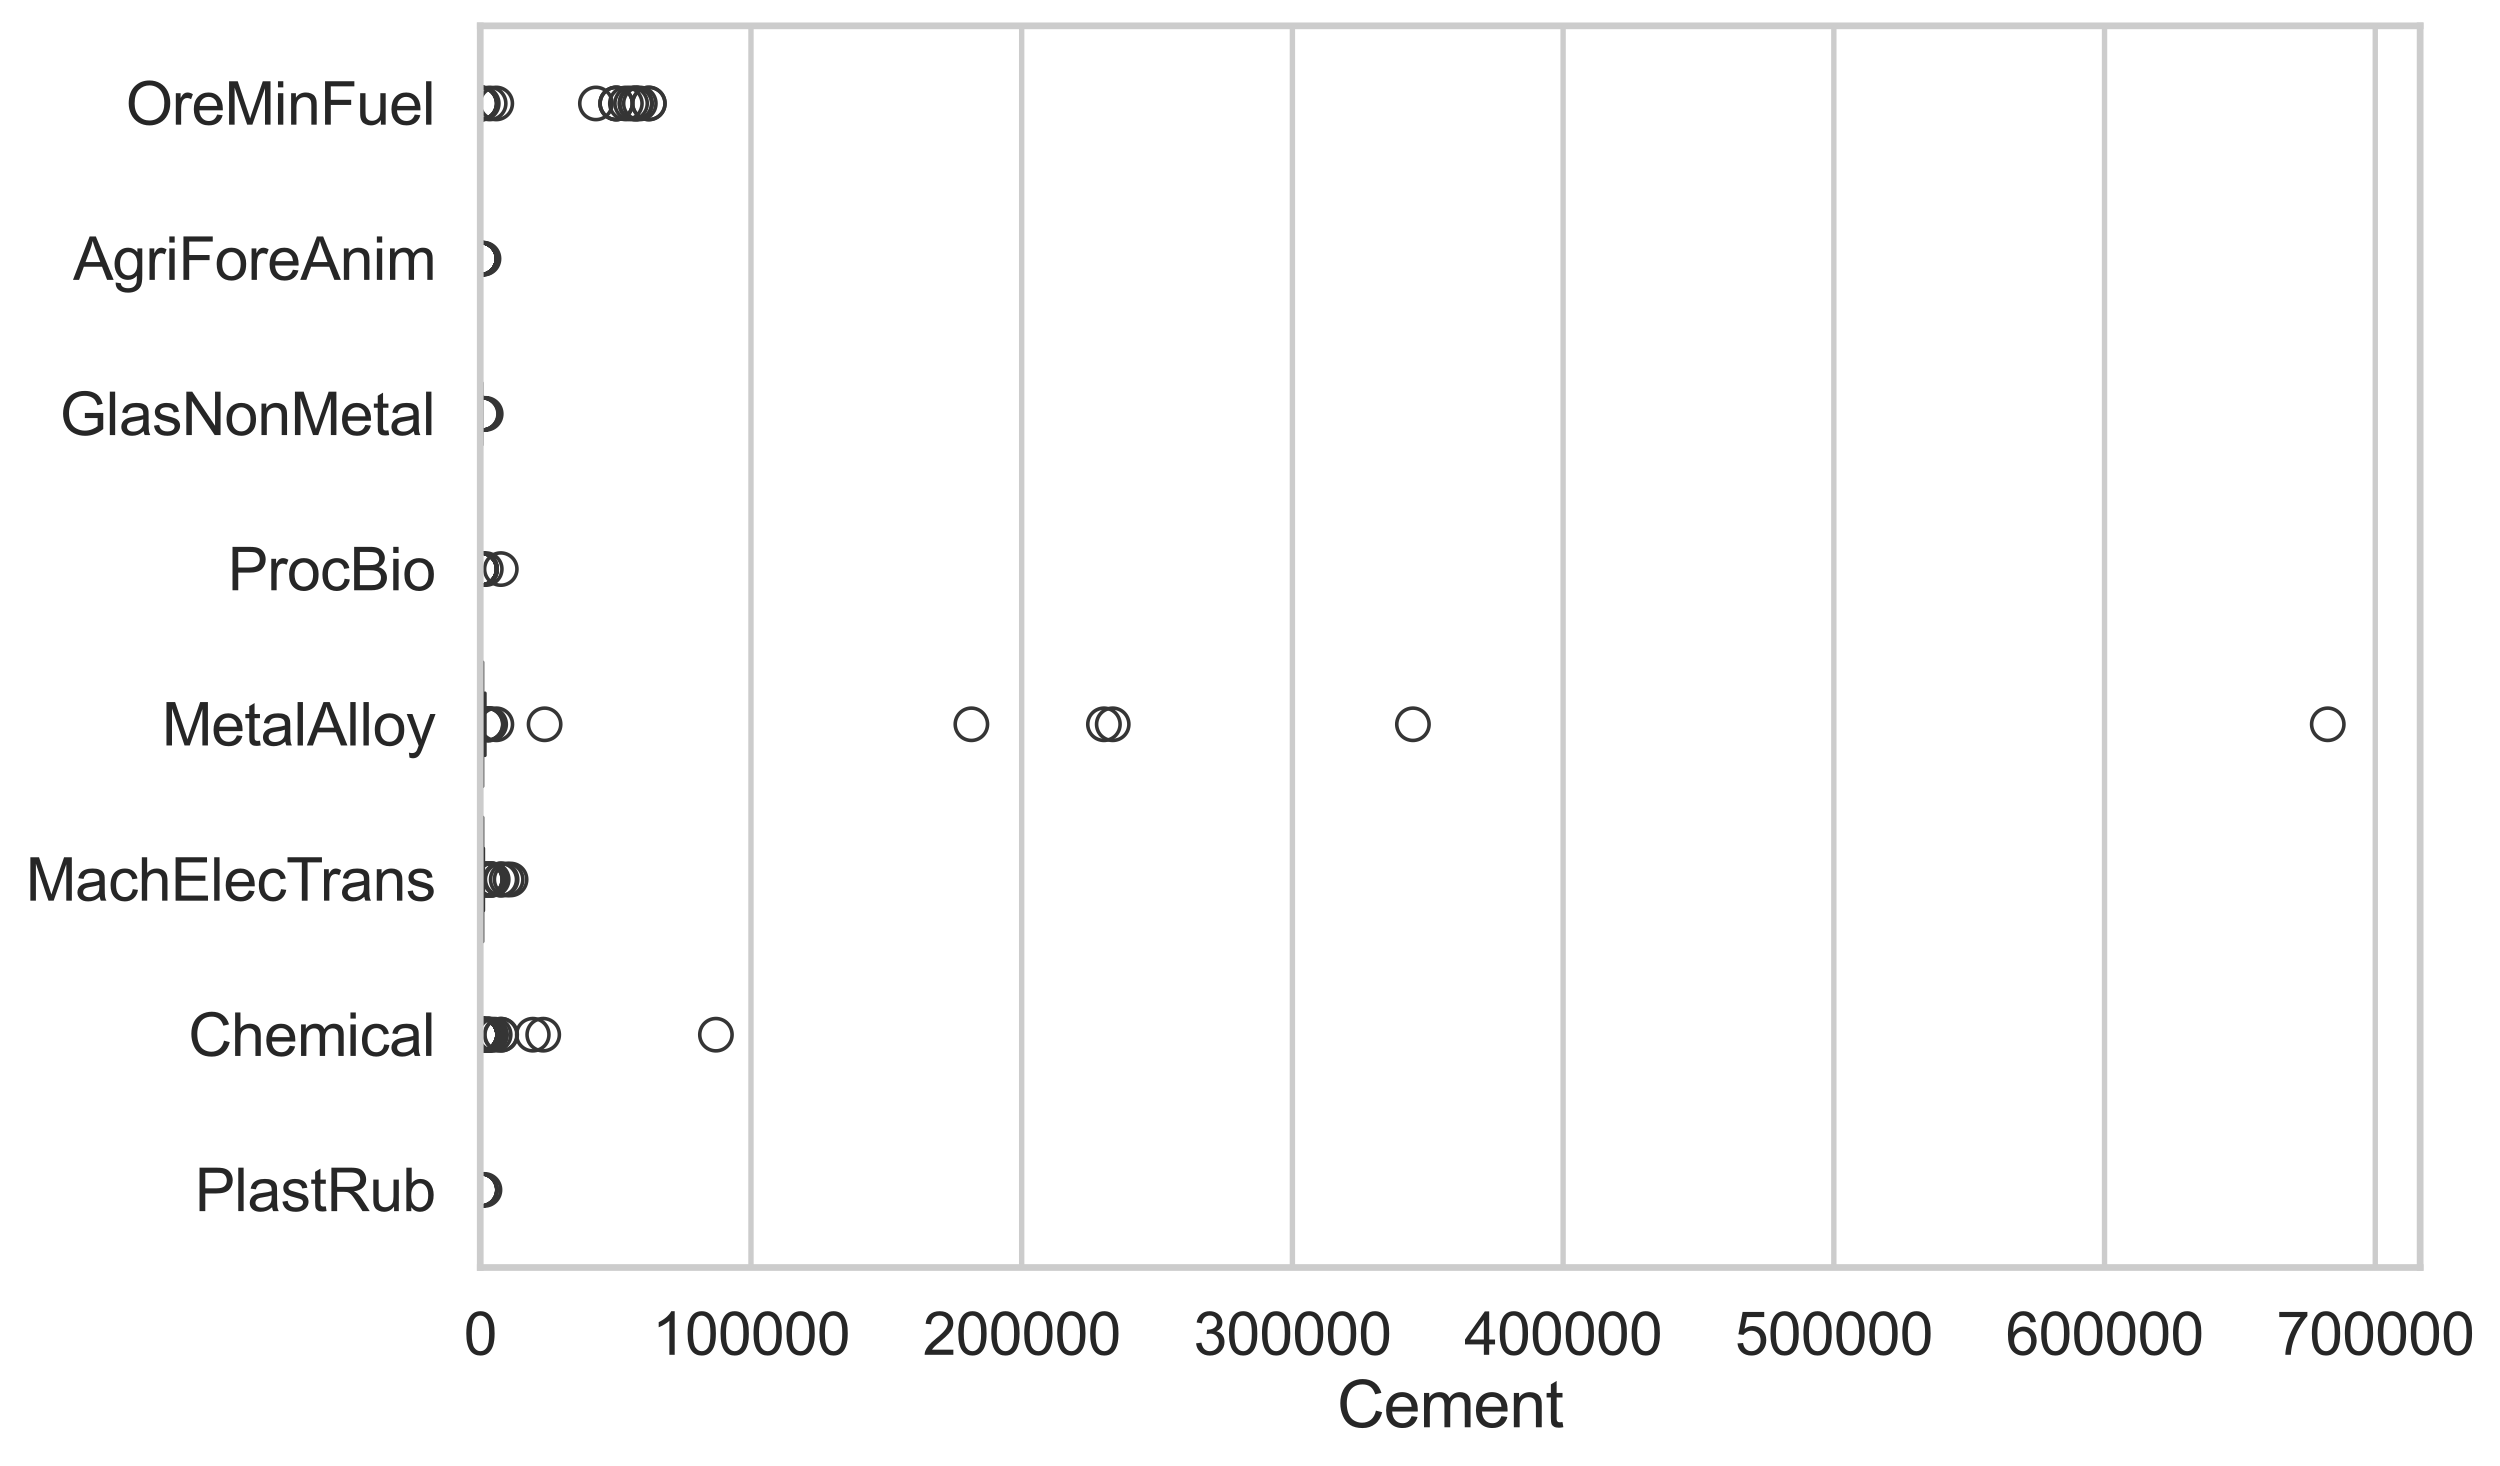 <?xml version="1.0" encoding="utf-8" standalone="no"?>
<!DOCTYPE svg PUBLIC "-//W3C//DTD SVG 1.1//EN"
  "http://www.w3.org/Graphics/SVG/1.1/DTD/svg11.dtd">
<svg xmlns:xlink="http://www.w3.org/1999/xlink" width="695.979pt" height="408.111pt" viewBox="0 0 695.979 408.111" xmlns="http://www.w3.org/2000/svg" version="1.1">
 <defs>
  <style type="text/css">*{stroke-linejoin: round; stroke-linecap: butt}</style>
 </defs>
 <g id="figure_1">
  <g id="patch_1">
   <path d="M 0 408.111 
L 695.979 408.111 
L 695.979 0 
L 0 0 
z
" style="fill: #ffffff"/>
  </g>
  <g id="axes_1">
   <g id="patch_2">
    <path d="M 133.697 352.86 
L 673.746 352.86 
L 673.746 7.2 
L 133.697 7.2 
z
" style="fill: #ffffff"/>
   </g>
   <g id="matplotlib.axis_1">
    <g id="xtick_1">
     <g id="line2d_1">
      <path d="M 133.697 352.86 
L 133.697 7.2 
" clip-path="url(#pdb611d025e)" style="fill: none; stroke: #cccccc; stroke-width: 1.5; stroke-linecap: round"/>
     </g>
     <g id="text_1">
      <!-- 0 -->
      <g style="fill: #262626" transform="translate(129.109 377.17) scale(0.165 -0.165)">
       <defs>
        <path id="ArialMT-30" d="M 266 2259 
Q 266 3072 433 3567 
Q 600 4063 929 4331 
Q 1259 4600 1759 4600 
Q 2128 4600 2406 4451 
Q 2684 4303 2865 4023 
Q 3047 3744 3150 3342 
Q 3253 2941 3253 2259 
Q 3253 1453 3087 958 
Q 2922 463 2592 192 
Q 2263 -78 1759 -78 
Q 1097 -78 719 397 
Q 266 969 266 2259 
z
M 844 2259 
Q 844 1131 1108 757 
Q 1372 384 1759 384 
Q 2147 384 2411 759 
Q 2675 1134 2675 2259 
Q 2675 3391 2411 3762 
Q 2147 4134 1753 4134 
Q 1366 4134 1134 3806 
Q 844 3388 844 2259 
z
" transform="scale(0.016)"/>
       </defs>
       <use xlink:href="#ArialMT-30"/>
      </g>
     </g>
    </g>
    <g id="xtick_2">
     <g id="line2d_2">
      <path d="M 209.062 352.86 
L 209.062 7.2 
" clip-path="url(#pdb611d025e)" style="fill: none; stroke: #cccccc; stroke-width: 1.5; stroke-linecap: round"/>
     </g>
     <g id="text_2">
      <!-- 100000 -->
      <g style="fill: #262626" transform="translate(181.535 377.17) scale(0.165 -0.165)">
       <defs>
        <path id="ArialMT-31" d="M 2384 0 
L 1822 0 
L 1822 3584 
Q 1619 3391 1289 3197 
Q 959 3003 697 2906 
L 697 3450 
Q 1169 3672 1522 3987 
Q 1875 4303 2022 4600 
L 2384 4600 
L 2384 0 
z
" transform="scale(0.016)"/>
       </defs>
       <use xlink:href="#ArialMT-31"/>
       <use xlink:href="#ArialMT-30" transform="translate(55.615 0)"/>
       <use xlink:href="#ArialMT-30" transform="translate(111.23 0)"/>
       <use xlink:href="#ArialMT-30" transform="translate(166.846 0)"/>
       <use xlink:href="#ArialMT-30" transform="translate(222.461 0)"/>
       <use xlink:href="#ArialMT-30" transform="translate(278.076 0)"/>
      </g>
     </g>
    </g>
    <g id="xtick_3">
     <g id="line2d_3">
      <path d="M 284.427 352.86 
L 284.427 7.2 
" clip-path="url(#pdb611d025e)" style="fill: none; stroke: #cccccc; stroke-width: 1.5; stroke-linecap: round"/>
     </g>
     <g id="text_3">
      <!-- 200000 -->
      <g style="fill: #262626" transform="translate(256.9 377.17) scale(0.165 -0.165)">
       <defs>
        <path id="ArialMT-32" d="M 3222 541 
L 3222 0 
L 194 0 
Q 188 203 259 391 
Q 375 700 629 1000 
Q 884 1300 1366 1694 
Q 2113 2306 2375 2664 
Q 2638 3022 2638 3341 
Q 2638 3675 2398 3904 
Q 2159 4134 1775 4134 
Q 1369 4134 1125 3890 
Q 881 3647 878 3216 
L 300 3275 
Q 359 3922 746 4261 
Q 1134 4600 1788 4600 
Q 2447 4600 2831 4234 
Q 3216 3869 3216 3328 
Q 3216 3053 3103 2787 
Q 2991 2522 2730 2228 
Q 2469 1934 1863 1422 
Q 1356 997 1212 845 
Q 1069 694 975 541 
L 3222 541 
z
" transform="scale(0.016)"/>
       </defs>
       <use xlink:href="#ArialMT-32"/>
       <use xlink:href="#ArialMT-30" transform="translate(55.615 0)"/>
       <use xlink:href="#ArialMT-30" transform="translate(111.23 0)"/>
       <use xlink:href="#ArialMT-30" transform="translate(166.846 0)"/>
       <use xlink:href="#ArialMT-30" transform="translate(222.461 0)"/>
       <use xlink:href="#ArialMT-30" transform="translate(278.076 0)"/>
      </g>
     </g>
    </g>
    <g id="xtick_4">
     <g id="line2d_4">
      <path d="M 359.792 352.86 
L 359.792 7.2 
" clip-path="url(#pdb611d025e)" style="fill: none; stroke: #cccccc; stroke-width: 1.5; stroke-linecap: round"/>
     </g>
     <g id="text_4">
      <!-- 300000 -->
      <g style="fill: #262626" transform="translate(332.265 377.17) scale(0.165 -0.165)">
       <defs>
        <path id="ArialMT-33" d="M 269 1209 
L 831 1284 
Q 928 806 1161 595 
Q 1394 384 1728 384 
Q 2125 384 2398 659 
Q 2672 934 2672 1341 
Q 2672 1728 2419 1979 
Q 2166 2231 1775 2231 
Q 1616 2231 1378 2169 
L 1441 2663 
Q 1497 2656 1531 2656 
Q 1891 2656 2178 2843 
Q 2466 3031 2466 3422 
Q 2466 3731 2256 3934 
Q 2047 4138 1716 4138 
Q 1388 4138 1169 3931 
Q 950 3725 888 3313 
L 325 3413 
Q 428 3978 793 4289 
Q 1159 4600 1703 4600 
Q 2078 4600 2393 4439 
Q 2709 4278 2876 4000 
Q 3044 3722 3044 3409 
Q 3044 3113 2884 2869 
Q 2725 2625 2413 2481 
Q 2819 2388 3044 2092 
Q 3269 1797 3269 1353 
Q 3269 753 2831 336 
Q 2394 -81 1725 -81 
Q 1122 -81 723 278 
Q 325 638 269 1209 
z
" transform="scale(0.016)"/>
       </defs>
       <use xlink:href="#ArialMT-33"/>
       <use xlink:href="#ArialMT-30" transform="translate(55.615 0)"/>
       <use xlink:href="#ArialMT-30" transform="translate(111.23 0)"/>
       <use xlink:href="#ArialMT-30" transform="translate(166.846 0)"/>
       <use xlink:href="#ArialMT-30" transform="translate(222.461 0)"/>
       <use xlink:href="#ArialMT-30" transform="translate(278.076 0)"/>
      </g>
     </g>
    </g>
    <g id="xtick_5">
     <g id="line2d_5">
      <path d="M 435.157 352.86 
L 435.157 7.2 
" clip-path="url(#pdb611d025e)" style="fill: none; stroke: #cccccc; stroke-width: 1.5; stroke-linecap: round"/>
     </g>
     <g id="text_5">
      <!-- 400000 -->
      <g style="fill: #262626" transform="translate(407.63 377.17) scale(0.165 -0.165)">
       <defs>
        <path id="ArialMT-34" d="M 2069 0 
L 2069 1097 
L 81 1097 
L 81 1613 
L 2172 4581 
L 2631 4581 
L 2631 1613 
L 3250 1613 
L 3250 1097 
L 2631 1097 
L 2631 0 
L 2069 0 
z
M 2069 1613 
L 2069 3678 
L 634 1613 
L 2069 1613 
z
" transform="scale(0.016)"/>
       </defs>
       <use xlink:href="#ArialMT-34"/>
       <use xlink:href="#ArialMT-30" transform="translate(55.615 0)"/>
       <use xlink:href="#ArialMT-30" transform="translate(111.23 0)"/>
       <use xlink:href="#ArialMT-30" transform="translate(166.846 0)"/>
       <use xlink:href="#ArialMT-30" transform="translate(222.461 0)"/>
       <use xlink:href="#ArialMT-30" transform="translate(278.076 0)"/>
      </g>
     </g>
    </g>
    <g id="xtick_6">
     <g id="line2d_6">
      <path d="M 510.522 352.86 
L 510.522 7.2 
" clip-path="url(#pdb611d025e)" style="fill: none; stroke: #cccccc; stroke-width: 1.5; stroke-linecap: round"/>
     </g>
     <g id="text_6">
      <!-- 500000 -->
      <g style="fill: #262626" transform="translate(482.996 377.17) scale(0.165 -0.165)">
       <defs>
        <path id="ArialMT-35" d="M 266 1200 
L 856 1250 
Q 922 819 1161 601 
Q 1400 384 1738 384 
Q 2144 384 2425 690 
Q 2706 997 2706 1503 
Q 2706 1984 2436 2262 
Q 2166 2541 1728 2541 
Q 1456 2541 1237 2417 
Q 1019 2294 894 2097 
L 366 2166 
L 809 4519 
L 3088 4519 
L 3088 3981 
L 1259 3981 
L 1013 2750 
Q 1425 3038 1878 3038 
Q 2478 3038 2890 2622 
Q 3303 2206 3303 1553 
Q 3303 931 2941 478 
Q 2500 -78 1738 -78 
Q 1113 -78 717 272 
Q 322 622 266 1200 
z
" transform="scale(0.016)"/>
       </defs>
       <use xlink:href="#ArialMT-35"/>
       <use xlink:href="#ArialMT-30" transform="translate(55.615 0)"/>
       <use xlink:href="#ArialMT-30" transform="translate(111.23 0)"/>
       <use xlink:href="#ArialMT-30" transform="translate(166.846 0)"/>
       <use xlink:href="#ArialMT-30" transform="translate(222.461 0)"/>
       <use xlink:href="#ArialMT-30" transform="translate(278.076 0)"/>
      </g>
     </g>
    </g>
    <g id="xtick_7">
     <g id="line2d_7">
      <path d="M 585.887 352.86 
L 585.887 7.2 
" clip-path="url(#pdb611d025e)" style="fill: none; stroke: #cccccc; stroke-width: 1.5; stroke-linecap: round"/>
     </g>
     <g id="text_7">
      <!-- 600000 -->
      <g style="fill: #262626" transform="translate(558.361 377.17) scale(0.165 -0.165)">
       <defs>
        <path id="ArialMT-36" d="M 3184 3459 
L 2625 3416 
Q 2550 3747 2413 3897 
Q 2184 4138 1850 4138 
Q 1581 4138 1378 3988 
Q 1113 3794 959 3422 
Q 806 3050 800 2363 
Q 1003 2672 1297 2822 
Q 1591 2972 1913 2972 
Q 2475 2972 2870 2558 
Q 3266 2144 3266 1488 
Q 3266 1056 3080 686 
Q 2894 316 2569 119 
Q 2244 -78 1831 -78 
Q 1128 -78 684 439 
Q 241 956 241 2144 
Q 241 3472 731 4075 
Q 1159 4600 1884 4600 
Q 2425 4600 2770 4297 
Q 3116 3994 3184 3459 
z
M 888 1484 
Q 888 1194 1011 928 
Q 1134 663 1356 523 
Q 1578 384 1822 384 
Q 2178 384 2434 671 
Q 2691 959 2691 1453 
Q 2691 1928 2437 2201 
Q 2184 2475 1800 2475 
Q 1419 2475 1153 2201 
Q 888 1928 888 1484 
z
" transform="scale(0.016)"/>
       </defs>
       <use xlink:href="#ArialMT-36"/>
       <use xlink:href="#ArialMT-30" transform="translate(55.615 0)"/>
       <use xlink:href="#ArialMT-30" transform="translate(111.23 0)"/>
       <use xlink:href="#ArialMT-30" transform="translate(166.846 0)"/>
       <use xlink:href="#ArialMT-30" transform="translate(222.461 0)"/>
       <use xlink:href="#ArialMT-30" transform="translate(278.076 0)"/>
      </g>
     </g>
    </g>
    <g id="xtick_8">
     <g id="line2d_8">
      <path d="M 661.252 352.86 
L 661.252 7.2 
" clip-path="url(#pdb611d025e)" style="fill: none; stroke: #cccccc; stroke-width: 1.5; stroke-linecap: round"/>
     </g>
     <g id="text_8">
      <!-- 700000 -->
      <g style="fill: #262626" transform="translate(633.726 377.17) scale(0.165 -0.165)">
       <defs>
        <path id="ArialMT-37" d="M 303 3981 
L 303 4522 
L 3269 4522 
L 3269 4084 
Q 2831 3619 2401 2847 
Q 1972 2075 1738 1259 
Q 1569 684 1522 0 
L 944 0 
Q 953 541 1156 1306 
Q 1359 2072 1739 2783 
Q 2119 3494 2547 3981 
L 303 3981 
z
" transform="scale(0.016)"/>
       </defs>
       <use xlink:href="#ArialMT-37"/>
       <use xlink:href="#ArialMT-30" transform="translate(55.615 0)"/>
       <use xlink:href="#ArialMT-30" transform="translate(111.23 0)"/>
       <use xlink:href="#ArialMT-30" transform="translate(166.846 0)"/>
       <use xlink:href="#ArialMT-30" transform="translate(222.461 0)"/>
       <use xlink:href="#ArialMT-30" transform="translate(278.076 0)"/>
      </g>
     </g>
    </g>
    <g id="text_9">
     <!-- Cement -->
     <g style="fill: #262626" transform="translate(372.21 397.334) scale(0.18 -0.18)">
      <defs>
       <path id="ArialMT-43" d="M 3763 1606 
L 4369 1453 
Q 4178 706 3683 314 
Q 3188 -78 2472 -78 
Q 1731 -78 1267 223 
Q 803 525 561 1097 
Q 319 1669 319 2325 
Q 319 3041 592 3573 
Q 866 4106 1370 4382 
Q 1875 4659 2481 4659 
Q 3169 4659 3637 4309 
Q 4106 3959 4291 3325 
L 3694 3184 
Q 3534 3684 3231 3912 
Q 2928 4141 2469 4141 
Q 1941 4141 1586 3887 
Q 1231 3634 1087 3207 
Q 944 2781 944 2328 
Q 944 1744 1114 1308 
Q 1284 872 1643 656 
Q 2003 441 2422 441 
Q 2931 441 3284 734 
Q 3638 1028 3763 1606 
z
" transform="scale(0.016)"/>
       <path id="ArialMT-65" d="M 2694 1069 
L 3275 997 
Q 3138 488 2766 206 
Q 2394 -75 1816 -75 
Q 1088 -75 661 373 
Q 234 822 234 1631 
Q 234 2469 665 2931 
Q 1097 3394 1784 3394 
Q 2450 3394 2872 2941 
Q 3294 2488 3294 1666 
Q 3294 1616 3291 1516 
L 816 1516 
Q 847 969 1125 678 
Q 1403 388 1819 388 
Q 2128 388 2347 550 
Q 2566 713 2694 1069 
z
M 847 1978 
L 2700 1978 
Q 2663 2397 2488 2606 
Q 2219 2931 1791 2931 
Q 1403 2931 1139 2672 
Q 875 2413 847 1978 
z
" transform="scale(0.016)"/>
       <path id="ArialMT-6d" d="M 422 0 
L 422 3319 
L 925 3319 
L 925 2853 
Q 1081 3097 1340 3245 
Q 1600 3394 1931 3394 
Q 2300 3394 2536 3241 
Q 2772 3088 2869 2813 
Q 3263 3394 3894 3394 
Q 4388 3394 4653 3120 
Q 4919 2847 4919 2278 
L 4919 0 
L 4359 0 
L 4359 2091 
Q 4359 2428 4304 2576 
Q 4250 2725 4106 2815 
Q 3963 2906 3769 2906 
Q 3419 2906 3187 2673 
Q 2956 2441 2956 1928 
L 2956 0 
L 2394 0 
L 2394 2156 
Q 2394 2531 2256 2718 
Q 2119 2906 1806 2906 
Q 1569 2906 1367 2781 
Q 1166 2656 1075 2415 
Q 984 2175 984 1722 
L 984 0 
L 422 0 
z
" transform="scale(0.016)"/>
       <path id="ArialMT-6e" d="M 422 0 
L 422 3319 
L 928 3319 
L 928 2847 
Q 1294 3394 1984 3394 
Q 2284 3394 2536 3286 
Q 2788 3178 2913 3003 
Q 3038 2828 3088 2588 
Q 3119 2431 3119 2041 
L 3119 0 
L 2556 0 
L 2556 2019 
Q 2556 2363 2490 2533 
Q 2425 2703 2258 2804 
Q 2091 2906 1866 2906 
Q 1506 2906 1245 2678 
Q 984 2450 984 1813 
L 984 0 
L 422 0 
z
" transform="scale(0.016)"/>
       <path id="ArialMT-74" d="M 1650 503 
L 1731 6 
Q 1494 -44 1306 -44 
Q 1000 -44 831 53 
Q 663 150 594 308 
Q 525 466 525 972 
L 525 2881 
L 113 2881 
L 113 3319 
L 525 3319 
L 525 4141 
L 1084 4478 
L 1084 3319 
L 1650 3319 
L 1650 2881 
L 1084 2881 
L 1084 941 
Q 1084 700 1114 631 
Q 1144 563 1211 522 
Q 1278 481 1403 481 
Q 1497 481 1650 503 
z
" transform="scale(0.016)"/>
      </defs>
      <use xlink:href="#ArialMT-43"/>
      <use xlink:href="#ArialMT-65" transform="translate(72.217 0)"/>
      <use xlink:href="#ArialMT-6d" transform="translate(127.832 0)"/>
      <use xlink:href="#ArialMT-65" transform="translate(211.133 0)"/>
      <use xlink:href="#ArialMT-6e" transform="translate(266.748 0)"/>
      <use xlink:href="#ArialMT-74" transform="translate(322.363 0)"/>
     </g>
    </g>
   </g>
   <g id="matplotlib.axis_2">
    <g id="ytick_1">
     <g id="text_10">
      <!-- OreMinFuel -->
      <g style="fill: #262626" transform="translate(35.013 34.709) scale(0.165 -0.165)">
       <defs>
        <path id="ArialMT-4f" d="M 309 2231 
Q 309 3372 921 4017 
Q 1534 4663 2503 4663 
Q 3138 4663 3647 4359 
Q 4156 4056 4423 3514 
Q 4691 2972 4691 2284 
Q 4691 1588 4409 1038 
Q 4128 488 3612 205 
Q 3097 -78 2500 -78 
Q 1853 -78 1343 234 
Q 834 547 571 1087 
Q 309 1628 309 2231 
z
M 934 2222 
Q 934 1394 1379 917 
Q 1825 441 2497 441 
Q 3181 441 3623 922 
Q 4066 1403 4066 2288 
Q 4066 2847 3877 3264 
Q 3688 3681 3323 3911 
Q 2959 4141 2506 4141 
Q 1863 4141 1398 3698 
Q 934 3256 934 2222 
z
" transform="scale(0.016)"/>
        <path id="ArialMT-72" d="M 416 0 
L 416 3319 
L 922 3319 
L 922 2816 
Q 1116 3169 1280 3281 
Q 1444 3394 1641 3394 
Q 1925 3394 2219 3213 
L 2025 2691 
Q 1819 2813 1613 2813 
Q 1428 2813 1281 2702 
Q 1134 2591 1072 2394 
Q 978 2094 978 1738 
L 978 0 
L 416 0 
z
" transform="scale(0.016)"/>
        <path id="ArialMT-4d" d="M 475 0 
L 475 4581 
L 1388 4581 
L 2472 1338 
Q 2622 884 2691 659 
Q 2769 909 2934 1394 
L 4031 4581 
L 4847 4581 
L 4847 0 
L 4263 0 
L 4263 3834 
L 2931 0 
L 2384 0 
L 1059 3900 
L 1059 0 
L 475 0 
z
" transform="scale(0.016)"/>
        <path id="ArialMT-69" d="M 425 3934 
L 425 4581 
L 988 4581 
L 988 3934 
L 425 3934 
z
M 425 0 
L 425 3319 
L 988 3319 
L 988 0 
L 425 0 
z
" transform="scale(0.016)"/>
        <path id="ArialMT-46" d="M 525 0 
L 525 4581 
L 3616 4581 
L 3616 4041 
L 1131 4041 
L 1131 2622 
L 3281 2622 
L 3281 2081 
L 1131 2081 
L 1131 0 
L 525 0 
z
" transform="scale(0.016)"/>
        <path id="ArialMT-75" d="M 2597 0 
L 2597 488 
Q 2209 -75 1544 -75 
Q 1250 -75 995 37 
Q 741 150 617 320 
Q 494 491 444 738 
Q 409 903 409 1263 
L 409 3319 
L 972 3319 
L 972 1478 
Q 972 1038 1006 884 
Q 1059 663 1231 536 
Q 1403 409 1656 409 
Q 1909 409 2131 539 
Q 2353 669 2445 892 
Q 2538 1116 2538 1541 
L 2538 3319 
L 3100 3319 
L 3100 0 
L 2597 0 
z
" transform="scale(0.016)"/>
        <path id="ArialMT-6c" d="M 409 0 
L 409 4581 
L 972 4581 
L 972 0 
L 409 0 
z
" transform="scale(0.016)"/>
       </defs>
       <use xlink:href="#ArialMT-4f"/>
       <use xlink:href="#ArialMT-72" transform="translate(77.783 0)"/>
       <use xlink:href="#ArialMT-65" transform="translate(111.084 0)"/>
       <use xlink:href="#ArialMT-4d" transform="translate(166.699 0)"/>
       <use xlink:href="#ArialMT-69" transform="translate(250 0)"/>
       <use xlink:href="#ArialMT-6e" transform="translate(272.217 0)"/>
       <use xlink:href="#ArialMT-46" transform="translate(327.832 0)"/>
       <use xlink:href="#ArialMT-75" transform="translate(388.916 0)"/>
       <use xlink:href="#ArialMT-65" transform="translate(444.531 0)"/>
       <use xlink:href="#ArialMT-6c" transform="translate(500.146 0)"/>
      </g>
     </g>
    </g>
    <g id="ytick_2">
     <g id="text_11">
      <!-- AgriForeAnim -->
      <g style="fill: #262626" transform="translate(20.341 77.916) scale(0.165 -0.165)">
       <defs>
        <path id="ArialMT-41" d="M -9 0 
L 1750 4581 
L 2403 4581 
L 4278 0 
L 3588 0 
L 3053 1388 
L 1138 1388 
L 634 0 
L -9 0 
z
M 1313 1881 
L 2866 1881 
L 2388 3150 
Q 2169 3728 2063 4100 
Q 1975 3659 1816 3225 
L 1313 1881 
z
" transform="scale(0.016)"/>
        <path id="ArialMT-67" d="M 319 -275 
L 866 -356 
Q 900 -609 1056 -725 
Q 1266 -881 1628 -881 
Q 2019 -881 2231 -725 
Q 2444 -569 2519 -288 
Q 2563 -116 2559 434 
Q 2191 0 1641 0 
Q 956 0 581 494 
Q 206 988 206 1678 
Q 206 2153 378 2554 
Q 550 2956 876 3175 
Q 1203 3394 1644 3394 
Q 2231 3394 2613 2919 
L 2613 3319 
L 3131 3319 
L 3131 450 
Q 3131 -325 2973 -648 
Q 2816 -972 2473 -1159 
Q 2131 -1347 1631 -1347 
Q 1038 -1347 672 -1080 
Q 306 -813 319 -275 
z
M 784 1719 
Q 784 1066 1043 766 
Q 1303 466 1694 466 
Q 2081 466 2343 764 
Q 2606 1063 2606 1700 
Q 2606 2309 2336 2618 
Q 2066 2928 1684 2928 
Q 1309 2928 1046 2623 
Q 784 2319 784 1719 
z
" transform="scale(0.016)"/>
        <path id="ArialMT-6f" d="M 213 1659 
Q 213 2581 725 3025 
Q 1153 3394 1769 3394 
Q 2453 3394 2887 2945 
Q 3322 2497 3322 1706 
Q 3322 1066 3130 698 
Q 2938 331 2570 128 
Q 2203 -75 1769 -75 
Q 1072 -75 642 372 
Q 213 819 213 1659 
z
M 791 1659 
Q 791 1022 1069 705 
Q 1347 388 1769 388 
Q 2188 388 2466 706 
Q 2744 1025 2744 1678 
Q 2744 2294 2464 2611 
Q 2184 2928 1769 2928 
Q 1347 2928 1069 2612 
Q 791 2297 791 1659 
z
" transform="scale(0.016)"/>
       </defs>
       <use xlink:href="#ArialMT-41"/>
       <use xlink:href="#ArialMT-67" transform="translate(66.699 0)"/>
       <use xlink:href="#ArialMT-72" transform="translate(122.314 0)"/>
       <use xlink:href="#ArialMT-69" transform="translate(155.615 0)"/>
       <use xlink:href="#ArialMT-46" transform="translate(177.832 0)"/>
       <use xlink:href="#ArialMT-6f" transform="translate(238.916 0)"/>
       <use xlink:href="#ArialMT-72" transform="translate(294.531 0)"/>
       <use xlink:href="#ArialMT-65" transform="translate(327.832 0)"/>
       <use xlink:href="#ArialMT-41" transform="translate(383.447 0)"/>
       <use xlink:href="#ArialMT-6e" transform="translate(450.146 0)"/>
       <use xlink:href="#ArialMT-69" transform="translate(505.762 0)"/>
       <use xlink:href="#ArialMT-6d" transform="translate(527.979 0)"/>
      </g>
     </g>
    </g>
    <g id="ytick_3">
     <g id="text_12">
      <!-- GlasNonMetal -->
      <g style="fill: #262626" transform="translate(16.659 121.124) scale(0.165 -0.165)">
       <defs>
        <path id="ArialMT-47" d="M 2638 1797 
L 2638 2334 
L 4578 2338 
L 4578 638 
Q 4131 281 3656 101 
Q 3181 -78 2681 -78 
Q 2006 -78 1454 211 
Q 903 500 622 1047 
Q 341 1594 341 2269 
Q 341 2938 620 3517 
Q 900 4097 1425 4378 
Q 1950 4659 2634 4659 
Q 3131 4659 3532 4498 
Q 3934 4338 4162 4050 
Q 4391 3763 4509 3300 
L 3963 3150 
Q 3859 3500 3706 3700 
Q 3553 3900 3268 4020 
Q 2984 4141 2638 4141 
Q 2222 4141 1919 4014 
Q 1616 3888 1430 3681 
Q 1244 3475 1141 3228 
Q 966 2803 966 2306 
Q 966 1694 1177 1281 
Q 1388 869 1791 669 
Q 2194 469 2647 469 
Q 3041 469 3416 620 
Q 3791 772 3984 944 
L 3984 1797 
L 2638 1797 
z
" transform="scale(0.016)"/>
        <path id="ArialMT-61" d="M 2588 409 
Q 2275 144 1986 34 
Q 1697 -75 1366 -75 
Q 819 -75 525 192 
Q 231 459 231 875 
Q 231 1119 342 1320 
Q 453 1522 633 1644 
Q 813 1766 1038 1828 
Q 1203 1872 1538 1913 
Q 2219 1994 2541 2106 
Q 2544 2222 2544 2253 
Q 2544 2597 2384 2738 
Q 2169 2928 1744 2928 
Q 1347 2928 1158 2789 
Q 969 2650 878 2297 
L 328 2372 
Q 403 2725 575 2942 
Q 747 3159 1072 3276 
Q 1397 3394 1825 3394 
Q 2250 3394 2515 3294 
Q 2781 3194 2906 3042 
Q 3031 2891 3081 2659 
Q 3109 2516 3109 2141 
L 3109 1391 
Q 3109 606 3145 398 
Q 3181 191 3288 0 
L 2700 0 
Q 2613 175 2588 409 
z
M 2541 1666 
Q 2234 1541 1622 1453 
Q 1275 1403 1131 1340 
Q 988 1278 909 1158 
Q 831 1038 831 891 
Q 831 666 1001 516 
Q 1172 366 1500 366 
Q 1825 366 2078 508 
Q 2331 650 2450 897 
Q 2541 1088 2541 1459 
L 2541 1666 
z
" transform="scale(0.016)"/>
        <path id="ArialMT-73" d="M 197 991 
L 753 1078 
Q 800 744 1014 566 
Q 1228 388 1613 388 
Q 2000 388 2187 545 
Q 2375 703 2375 916 
Q 2375 1106 2209 1216 
Q 2094 1291 1634 1406 
Q 1016 1563 777 1677 
Q 538 1791 414 1992 
Q 291 2194 291 2438 
Q 291 2659 392 2848 
Q 494 3038 669 3163 
Q 800 3259 1026 3326 
Q 1253 3394 1513 3394 
Q 1903 3394 2198 3281 
Q 2494 3169 2634 2976 
Q 2775 2784 2828 2463 
L 2278 2388 
Q 2241 2644 2061 2787 
Q 1881 2931 1553 2931 
Q 1166 2931 1000 2803 
Q 834 2675 834 2503 
Q 834 2394 903 2306 
Q 972 2216 1119 2156 
Q 1203 2125 1616 2013 
Q 2213 1853 2448 1751 
Q 2684 1650 2818 1456 
Q 2953 1263 2953 975 
Q 2953 694 2789 445 
Q 2625 197 2315 61 
Q 2006 -75 1616 -75 
Q 969 -75 630 194 
Q 291 463 197 991 
z
" transform="scale(0.016)"/>
        <path id="ArialMT-4e" d="M 488 0 
L 488 4581 
L 1109 4581 
L 3516 984 
L 3516 4581 
L 4097 4581 
L 4097 0 
L 3475 0 
L 1069 3600 
L 1069 0 
L 488 0 
z
" transform="scale(0.016)"/>
       </defs>
       <use xlink:href="#ArialMT-47"/>
       <use xlink:href="#ArialMT-6c" transform="translate(77.783 0)"/>
       <use xlink:href="#ArialMT-61" transform="translate(100 0)"/>
       <use xlink:href="#ArialMT-73" transform="translate(155.615 0)"/>
       <use xlink:href="#ArialMT-4e" transform="translate(205.615 0)"/>
       <use xlink:href="#ArialMT-6f" transform="translate(277.832 0)"/>
       <use xlink:href="#ArialMT-6e" transform="translate(333.447 0)"/>
       <use xlink:href="#ArialMT-4d" transform="translate(389.062 0)"/>
       <use xlink:href="#ArialMT-65" transform="translate(472.363 0)"/>
       <use xlink:href="#ArialMT-74" transform="translate(527.979 0)"/>
       <use xlink:href="#ArialMT-61" transform="translate(555.762 0)"/>
       <use xlink:href="#ArialMT-6c" transform="translate(611.377 0)"/>
      </g>
     </g>
    </g>
    <g id="ytick_4">
     <g id="text_13">
      <!-- ProcBio -->
      <g style="fill: #262626" transform="translate(63.424 164.331) scale(0.165 -0.165)">
       <defs>
        <path id="ArialMT-50" d="M 494 0 
L 494 4581 
L 2222 4581 
Q 2678 4581 2919 4538 
Q 3256 4481 3484 4323 
Q 3713 4166 3852 3881 
Q 3991 3597 3991 3256 
Q 3991 2672 3619 2267 
Q 3247 1863 2275 1863 
L 1100 1863 
L 1100 0 
L 494 0 
z
M 1100 2403 
L 2284 2403 
Q 2872 2403 3119 2622 
Q 3366 2841 3366 3238 
Q 3366 3525 3220 3729 
Q 3075 3934 2838 4000 
Q 2684 4041 2272 4041 
L 1100 4041 
L 1100 2403 
z
" transform="scale(0.016)"/>
        <path id="ArialMT-63" d="M 2588 1216 
L 3141 1144 
Q 3050 572 2676 248 
Q 2303 -75 1759 -75 
Q 1078 -75 664 370 
Q 250 816 250 1647 
Q 250 2184 428 2587 
Q 606 2991 970 3192 
Q 1334 3394 1763 3394 
Q 2303 3394 2647 3120 
Q 2991 2847 3088 2344 
L 2541 2259 
Q 2463 2594 2264 2762 
Q 2066 2931 1784 2931 
Q 1359 2931 1093 2626 
Q 828 2322 828 1663 
Q 828 994 1084 691 
Q 1341 388 1753 388 
Q 2084 388 2306 591 
Q 2528 794 2588 1216 
z
" transform="scale(0.016)"/>
        <path id="ArialMT-42" d="M 469 0 
L 469 4581 
L 2188 4581 
Q 2713 4581 3030 4442 
Q 3347 4303 3526 4014 
Q 3706 3725 3706 3409 
Q 3706 3116 3547 2856 
Q 3388 2597 3066 2438 
Q 3481 2316 3704 2022 
Q 3928 1728 3928 1328 
Q 3928 1006 3792 729 
Q 3656 453 3456 303 
Q 3256 153 2954 76 
Q 2653 0 2216 0 
L 469 0 
z
M 1075 2656 
L 2066 2656 
Q 2469 2656 2644 2709 
Q 2875 2778 2992 2937 
Q 3109 3097 3109 3338 
Q 3109 3566 3000 3739 
Q 2891 3913 2687 3977 
Q 2484 4041 1991 4041 
L 1075 4041 
L 1075 2656 
z
M 1075 541 
L 2216 541 
Q 2509 541 2628 563 
Q 2838 600 2978 687 
Q 3119 775 3209 942 
Q 3300 1109 3300 1328 
Q 3300 1584 3169 1773 
Q 3038 1963 2805 2039 
Q 2572 2116 2134 2116 
L 1075 2116 
L 1075 541 
z
" transform="scale(0.016)"/>
       </defs>
       <use xlink:href="#ArialMT-50"/>
       <use xlink:href="#ArialMT-72" transform="translate(66.699 0)"/>
       <use xlink:href="#ArialMT-6f" transform="translate(100 0)"/>
       <use xlink:href="#ArialMT-63" transform="translate(155.615 0)"/>
       <use xlink:href="#ArialMT-42" transform="translate(205.615 0)"/>
       <use xlink:href="#ArialMT-69" transform="translate(272.314 0)"/>
       <use xlink:href="#ArialMT-6f" transform="translate(294.531 0)"/>
      </g>
     </g>
    </g>
    <g id="ytick_5">
     <g id="text_14">
      <!-- MetalAlloy -->
      <g style="fill: #262626" transform="translate(45.088 207.539) scale(0.165 -0.165)">
       <defs>
        <path id="ArialMT-79" d="M 397 -1278 
L 334 -750 
Q 519 -800 656 -800 
Q 844 -800 956 -737 
Q 1069 -675 1141 -563 
Q 1194 -478 1313 -144 
Q 1328 -97 1363 -6 
L 103 3319 
L 709 3319 
L 1400 1397 
Q 1534 1031 1641 628 
Q 1738 1016 1872 1384 
L 2581 3319 
L 3144 3319 
L 1881 -56 
Q 1678 -603 1566 -809 
Q 1416 -1088 1222 -1217 
Q 1028 -1347 759 -1347 
Q 597 -1347 397 -1278 
z
" transform="scale(0.016)"/>
       </defs>
       <use xlink:href="#ArialMT-4d"/>
       <use xlink:href="#ArialMT-65" transform="translate(83.301 0)"/>
       <use xlink:href="#ArialMT-74" transform="translate(138.916 0)"/>
       <use xlink:href="#ArialMT-61" transform="translate(166.699 0)"/>
       <use xlink:href="#ArialMT-6c" transform="translate(222.314 0)"/>
       <use xlink:href="#ArialMT-41" transform="translate(244.531 0)"/>
       <use xlink:href="#ArialMT-6c" transform="translate(311.23 0)"/>
       <use xlink:href="#ArialMT-6c" transform="translate(333.447 0)"/>
       <use xlink:href="#ArialMT-6f" transform="translate(355.664 0)"/>
       <use xlink:href="#ArialMT-79" transform="translate(411.279 0)"/>
      </g>
     </g>
    </g>
    <g id="ytick_6">
     <g id="text_15">
      <!-- MachElecTrans -->
      <g style="fill: #262626" transform="translate(7.2 250.746) scale(0.165 -0.165)">
       <defs>
        <path id="ArialMT-68" d="M 422 0 
L 422 4581 
L 984 4581 
L 984 2938 
Q 1378 3394 1978 3394 
Q 2347 3394 2619 3248 
Q 2891 3103 3008 2847 
Q 3125 2591 3125 2103 
L 3125 0 
L 2563 0 
L 2563 2103 
Q 2563 2525 2380 2717 
Q 2197 2909 1863 2909 
Q 1613 2909 1392 2779 
Q 1172 2650 1078 2428 
Q 984 2206 984 1816 
L 984 0 
L 422 0 
z
" transform="scale(0.016)"/>
        <path id="ArialMT-45" d="M 506 0 
L 506 4581 
L 3819 4581 
L 3819 4041 
L 1113 4041 
L 1113 2638 
L 3647 2638 
L 3647 2100 
L 1113 2100 
L 1113 541 
L 3925 541 
L 3925 0 
L 506 0 
z
" transform="scale(0.016)"/>
        <path id="ArialMT-54" d="M 1659 0 
L 1659 4041 
L 150 4041 
L 150 4581 
L 3781 4581 
L 3781 4041 
L 2266 4041 
L 2266 0 
L 1659 0 
z
" transform="scale(0.016)"/>
       </defs>
       <use xlink:href="#ArialMT-4d"/>
       <use xlink:href="#ArialMT-61" transform="translate(83.301 0)"/>
       <use xlink:href="#ArialMT-63" transform="translate(138.916 0)"/>
       <use xlink:href="#ArialMT-68" transform="translate(188.916 0)"/>
       <use xlink:href="#ArialMT-45" transform="translate(244.531 0)"/>
       <use xlink:href="#ArialMT-6c" transform="translate(311.23 0)"/>
       <use xlink:href="#ArialMT-65" transform="translate(333.447 0)"/>
       <use xlink:href="#ArialMT-63" transform="translate(389.062 0)"/>
       <use xlink:href="#ArialMT-54" transform="translate(439.062 0)"/>
       <use xlink:href="#ArialMT-72" transform="translate(496.396 0)"/>
       <use xlink:href="#ArialMT-61" transform="translate(529.697 0)"/>
       <use xlink:href="#ArialMT-6e" transform="translate(585.312 0)"/>
       <use xlink:href="#ArialMT-73" transform="translate(640.928 0)"/>
      </g>
     </g>
    </g>
    <g id="ytick_7">
     <g id="text_16">
      <!-- Chemical -->
      <g style="fill: #262626" transform="translate(52.428 293.954) scale(0.165 -0.165)">
       <use xlink:href="#ArialMT-43"/>
       <use xlink:href="#ArialMT-68" transform="translate(72.217 0)"/>
       <use xlink:href="#ArialMT-65" transform="translate(127.832 0)"/>
       <use xlink:href="#ArialMT-6d" transform="translate(183.447 0)"/>
       <use xlink:href="#ArialMT-69" transform="translate(266.748 0)"/>
       <use xlink:href="#ArialMT-63" transform="translate(288.965 0)"/>
       <use xlink:href="#ArialMT-61" transform="translate(338.965 0)"/>
       <use xlink:href="#ArialMT-6c" transform="translate(394.58 0)"/>
      </g>
     </g>
    </g>
    <g id="ytick_8">
     <g id="text_17">
      <!-- PlastRub -->
      <g style="fill: #262626" transform="translate(54.248 337.161) scale(0.165 -0.165)">
       <defs>
        <path id="ArialMT-52" d="M 503 0 
L 503 4581 
L 2534 4581 
Q 3147 4581 3465 4457 
Q 3784 4334 3975 4021 
Q 4166 3709 4166 3331 
Q 4166 2844 3850 2509 
Q 3534 2175 2875 2084 
Q 3116 1969 3241 1856 
Q 3506 1613 3744 1247 
L 4541 0 
L 3778 0 
L 3172 953 
Q 2906 1366 2734 1584 
Q 2563 1803 2427 1890 
Q 2291 1978 2150 2013 
Q 2047 2034 1813 2034 
L 1109 2034 
L 1109 0 
L 503 0 
z
M 1109 2559 
L 2413 2559 
Q 2828 2559 3062 2645 
Q 3297 2731 3419 2920 
Q 3541 3109 3541 3331 
Q 3541 3656 3305 3865 
Q 3069 4075 2559 4075 
L 1109 4075 
L 1109 2559 
z
" transform="scale(0.016)"/>
        <path id="ArialMT-62" d="M 941 0 
L 419 0 
L 419 4581 
L 981 4581 
L 981 2947 
Q 1338 3394 1891 3394 
Q 2197 3394 2470 3270 
Q 2744 3147 2920 2923 
Q 3097 2700 3197 2384 
Q 3297 2069 3297 1709 
Q 3297 856 2875 390 
Q 2453 -75 1863 -75 
Q 1275 -75 941 416 
L 941 0 
z
M 934 1684 
Q 934 1088 1097 822 
Q 1363 388 1816 388 
Q 2184 388 2453 708 
Q 2722 1028 2722 1663 
Q 2722 2313 2464 2622 
Q 2206 2931 1841 2931 
Q 1472 2931 1203 2611 
Q 934 2291 934 1684 
z
" transform="scale(0.016)"/>
       </defs>
       <use xlink:href="#ArialMT-50"/>
       <use xlink:href="#ArialMT-6c" transform="translate(66.699 0)"/>
       <use xlink:href="#ArialMT-61" transform="translate(88.916 0)"/>
       <use xlink:href="#ArialMT-73" transform="translate(144.531 0)"/>
       <use xlink:href="#ArialMT-74" transform="translate(194.531 0)"/>
       <use xlink:href="#ArialMT-52" transform="translate(222.314 0)"/>
       <use xlink:href="#ArialMT-75" transform="translate(294.531 0)"/>
       <use xlink:href="#ArialMT-62" transform="translate(350.146 0)"/>
      </g>
     </g>
    </g>
   </g>
   <g id="patch_3">
    <path d="M 133.697 11.521 
L 133.697 46.087 
L 133.708 46.087 
L 133.708 11.521 
L 133.697 11.521 
z
" clip-path="url(#pdb611d025e)" style="fill: #ca74db; stroke: #353535; stroke-linejoin: miter"/>
   </g>
   <g id="line2d_9">
    <path d="M 133.697 28.804 
L 133.697 28.804 
" clip-path="url(#pdb611d025e)" style="fill: none; stroke: #353535"/>
   </g>
   <g id="line2d_10">
    <path d="M 133.708 28.804 
L 133.715 28.804 
" clip-path="url(#pdb611d025e)" style="fill: none; stroke: #353535"/>
   </g>
   <g id="line2d_11">
    <path d="M 133.697 20.162 
L 133.697 37.445 
" clip-path="url(#pdb611d025e)" style="fill: none; stroke: #353535; stroke-linecap: round"/>
   </g>
   <g id="line2d_12">
    <path d="M 133.715 20.162 
L 133.715 37.445 
" clip-path="url(#pdb611d025e)" style="fill: none; stroke: #353535; stroke-linecap: round"/>
   </g>
   <g id="line2d_13">
    <defs>
     <path id="ma97acea9ed" d="M 0 4.5 
C 1.193 4.5 2.338 4.026 3.182 3.182 
C 4.026 2.338 4.5 1.193 4.5 0 
C 4.5 -1.193 4.026 -2.338 3.182 -3.182 
C 2.338 -4.026 1.193 -4.5 0 -4.5 
C -1.193 -4.5 -2.338 -4.026 -3.182 -3.182 
C -4.026 -2.338 -4.5 -1.193 -4.5 0 
C -4.5 1.193 -4.026 2.338 -3.182 3.182 
C -2.338 4.026 -1.193 4.5 0 4.5 
z
" style="stroke: #353535"/>
    </defs>
    <g clip-path="url(#pdb611d025e)">
     <use xlink:href="#ma97acea9ed" x="177.083" y="28.804" style="fill-opacity: 0; stroke: #353535"/>
     <use xlink:href="#ma97acea9ed" x="171.56" y="28.804" style="fill-opacity: 0; stroke: #353535"/>
     <use xlink:href="#ma97acea9ed" x="134.391" y="28.804" style="fill-opacity: 0; stroke: #353535"/>
     <use xlink:href="#ma97acea9ed" x="133.87" y="28.804" style="fill-opacity: 0; stroke: #353535"/>
     <use xlink:href="#ma97acea9ed" x="133.831" y="28.804" style="fill-opacity: 0; stroke: #353535"/>
     <use xlink:href="#ma97acea9ed" x="180.629" y="28.804" style="fill-opacity: 0; stroke: #353535"/>
     <use xlink:href="#ma97acea9ed" x="134.074" y="28.804" style="fill-opacity: 0; stroke: #353535"/>
     <use xlink:href="#ma97acea9ed" x="133.745" y="28.804" style="fill-opacity: 0; stroke: #353535"/>
     <use xlink:href="#ma97acea9ed" x="178.118" y="28.804" style="fill-opacity: 0; stroke: #353535"/>
     <use xlink:href="#ma97acea9ed" x="175.69" y="28.804" style="fill-opacity: 0; stroke: #353535"/>
     <use xlink:href="#ma97acea9ed" x="138.156" y="28.804" style="fill-opacity: 0; stroke: #353535"/>
     <use xlink:href="#ma97acea9ed" x="171.534" y="28.804" style="fill-opacity: 0; stroke: #353535"/>
     <use xlink:href="#ma97acea9ed" x="133.88" y="28.804" style="fill-opacity: 0; stroke: #353535"/>
     <use xlink:href="#ma97acea9ed" x="133.758" y="28.804" style="fill-opacity: 0; stroke: #353535"/>
     <use xlink:href="#ma97acea9ed" x="176.931" y="28.804" style="fill-opacity: 0; stroke: #353535"/>
     <use xlink:href="#ma97acea9ed" x="180.629" y="28.804" style="fill-opacity: 0; stroke: #353535"/>
     <use xlink:href="#ma97acea9ed" x="136.325" y="28.804" style="fill-opacity: 0; stroke: #353535"/>
     <use xlink:href="#ma97acea9ed" x="133.803" y="28.804" style="fill-opacity: 0; stroke: #353535"/>
     <use xlink:href="#ma97acea9ed" x="171.561" y="28.804" style="fill-opacity: 0; stroke: #353535"/>
     <use xlink:href="#ma97acea9ed" x="176.931" y="28.804" style="fill-opacity: 0; stroke: #353535"/>
     <use xlink:href="#ma97acea9ed" x="174.241" y="28.804" style="fill-opacity: 0; stroke: #353535"/>
     <use xlink:href="#ma97acea9ed" x="165.898" y="28.804" style="fill-opacity: 0; stroke: #353535"/>
     <use xlink:href="#ma97acea9ed" x="133.726" y="28.804" style="fill-opacity: 0; stroke: #353535"/>
    </g>
   </g>
   <g id="patch_4">
    <path d="M 133.699 54.728 
L 133.699 89.294 
L 133.705 89.294 
L 133.705 54.728 
L 133.699 54.728 
z
" clip-path="url(#pdb611d025e)" style="fill: #5ca236; stroke: #353535; stroke-linejoin: miter"/>
   </g>
   <g id="line2d_14">
    <path d="M 133.699 72.011 
L 133.697 72.011 
" clip-path="url(#pdb611d025e)" style="fill: none; stroke: #353535"/>
   </g>
   <g id="line2d_15">
    <path d="M 133.705 72.011 
L 133.713 72.011 
" clip-path="url(#pdb611d025e)" style="fill: none; stroke: #353535"/>
   </g>
   <g id="line2d_16">
    <path d="M 133.697 63.37 
L 133.697 80.653 
" clip-path="url(#pdb611d025e)" style="fill: none; stroke: #353535; stroke-linecap: round"/>
   </g>
   <g id="line2d_17">
    <path d="M 133.713 63.37 
L 133.713 80.653 
" clip-path="url(#pdb611d025e)" style="fill: none; stroke: #353535; stroke-linecap: round"/>
   </g>
   <g id="line2d_18">
    <g clip-path="url(#pdb611d025e)">
     <use xlink:href="#ma97acea9ed" x="133.723" y="72.011" style="fill-opacity: 0; stroke: #353535"/>
     <use xlink:href="#ma97acea9ed" x="133.728" y="72.011" style="fill-opacity: 0; stroke: #353535"/>
     <use xlink:href="#ma97acea9ed" x="133.719" y="72.011" style="fill-opacity: 0; stroke: #353535"/>
     <use xlink:href="#ma97acea9ed" x="133.718" y="72.011" style="fill-opacity: 0; stroke: #353535"/>
     <use xlink:href="#ma97acea9ed" x="133.722" y="72.011" style="fill-opacity: 0; stroke: #353535"/>
     <use xlink:href="#ma97acea9ed" x="133.799" y="72.011" style="fill-opacity: 0; stroke: #353535"/>
     <use xlink:href="#ma97acea9ed" x="133.715" y="72.011" style="fill-opacity: 0; stroke: #353535"/>
     <use xlink:href="#ma97acea9ed" x="134.354" y="72.011" style="fill-opacity: 0; stroke: #353535"/>
     <use xlink:href="#ma97acea9ed" x="134.595" y="72.011" style="fill-opacity: 0; stroke: #353535"/>
     <use xlink:href="#ma97acea9ed" x="133.714" y="72.011" style="fill-opacity: 0; stroke: #353535"/>
     <use xlink:href="#ma97acea9ed" x="134.135" y="72.011" style="fill-opacity: 0; stroke: #353535"/>
     <use xlink:href="#ma97acea9ed" x="133.716" y="72.011" style="fill-opacity: 0; stroke: #353535"/>
     <use xlink:href="#ma97acea9ed" x="133.727" y="72.011" style="fill-opacity: 0; stroke: #353535"/>
     <use xlink:href="#ma97acea9ed" x="133.743" y="72.011" style="fill-opacity: 0; stroke: #353535"/>
     <use xlink:href="#ma97acea9ed" x="133.715" y="72.011" style="fill-opacity: 0; stroke: #353535"/>
     <use xlink:href="#ma97acea9ed" x="133.779" y="72.011" style="fill-opacity: 0; stroke: #353535"/>
     <use xlink:href="#ma97acea9ed" x="133.716" y="72.011" style="fill-opacity: 0; stroke: #353535"/>
     <use xlink:href="#ma97acea9ed" x="133.72" y="72.011" style="fill-opacity: 0; stroke: #353535"/>
     <use xlink:href="#ma97acea9ed" x="133.72" y="72.011" style="fill-opacity: 0; stroke: #353535"/>
     <use xlink:href="#ma97acea9ed" x="133.715" y="72.011" style="fill-opacity: 0; stroke: #353535"/>
     <use xlink:href="#ma97acea9ed" x="133.718" y="72.011" style="fill-opacity: 0; stroke: #353535"/>
     <use xlink:href="#ma97acea9ed" x="133.727" y="72.011" style="fill-opacity: 0; stroke: #353535"/>
     <use xlink:href="#ma97acea9ed" x="133.715" y="72.011" style="fill-opacity: 0; stroke: #353535"/>
     <use xlink:href="#ma97acea9ed" x="133.72" y="72.011" style="fill-opacity: 0; stroke: #353535"/>
     <use xlink:href="#ma97acea9ed" x="133.716" y="72.011" style="fill-opacity: 0; stroke: #353535"/>
    </g>
   </g>
   <g id="patch_5">
    <path d="M 133.699 97.936 
L 133.699 132.502 
L 133.866 132.502 
L 133.866 97.936 
L 133.699 97.936 
z
" clip-path="url(#pdb611d025e)" style="fill: #68afd7; stroke: #353535; stroke-linejoin: miter"/>
   </g>
   <g id="line2d_19">
    <path d="M 133.699 115.219 
L 133.696 115.219 
" clip-path="url(#pdb611d025e)" style="fill: none; stroke: #353535"/>
   </g>
   <g id="line2d_20">
    <path d="M 133.866 115.219 
L 134.094 115.219 
" clip-path="url(#pdb611d025e)" style="fill: none; stroke: #353535"/>
   </g>
   <g id="line2d_21">
    <path d="M 133.696 106.577 
L 133.696 123.86 
" clip-path="url(#pdb611d025e)" style="fill: none; stroke: #353535; stroke-linecap: round"/>
   </g>
   <g id="line2d_22">
    <path d="M 134.094 106.577 
L 134.094 123.86 
" clip-path="url(#pdb611d025e)" style="fill: none; stroke: #353535; stroke-linecap: round"/>
   </g>
   <g id="line2d_23">
    <g clip-path="url(#pdb611d025e)">
     <use xlink:href="#ma97acea9ed" x="134.424" y="115.219" style="fill-opacity: 0; stroke: #353535"/>
     <use xlink:href="#ma97acea9ed" x="134.121" y="115.219" style="fill-opacity: 0; stroke: #353535"/>
     <use xlink:href="#ma97acea9ed" x="134.392" y="115.219" style="fill-opacity: 0; stroke: #353535"/>
     <use xlink:href="#ma97acea9ed" x="134.254" y="115.219" style="fill-opacity: 0; stroke: #353535"/>
     <use xlink:href="#ma97acea9ed" x="134.453" y="115.219" style="fill-opacity: 0; stroke: #353535"/>
     <use xlink:href="#ma97acea9ed" x="134.235" y="115.219" style="fill-opacity: 0; stroke: #353535"/>
     <use xlink:href="#ma97acea9ed" x="134.453" y="115.219" style="fill-opacity: 0; stroke: #353535"/>
     <use xlink:href="#ma97acea9ed" x="134.453" y="115.219" style="fill-opacity: 0; stroke: #353535"/>
     <use xlink:href="#ma97acea9ed" x="134.409" y="115.219" style="fill-opacity: 0; stroke: #353535"/>
     <use xlink:href="#ma97acea9ed" x="134.453" y="115.219" style="fill-opacity: 0; stroke: #353535"/>
     <use xlink:href="#ma97acea9ed" x="135.209" y="115.219" style="fill-opacity: 0; stroke: #353535"/>
     <use xlink:href="#ma97acea9ed" x="134.403" y="115.219" style="fill-opacity: 0; stroke: #353535"/>
     <use xlink:href="#ma97acea9ed" x="134.453" y="115.219" style="fill-opacity: 0; stroke: #353535"/>
     <use xlink:href="#ma97acea9ed" x="134.653" y="115.219" style="fill-opacity: 0; stroke: #353535"/>
    </g>
   </g>
   <g id="patch_6">
    <path d="M 133.699 141.143 
L 133.699 175.709 
L 133.712 175.709 
L 133.712 141.143 
L 133.699 141.143 
z
" clip-path="url(#pdb611d025e)" style="fill: #daac58; stroke: #353535; stroke-linejoin: miter"/>
   </g>
   <g id="line2d_24">
    <path d="M 133.699 158.426 
L 133.697 158.426 
" clip-path="url(#pdb611d025e)" style="fill: none; stroke: #353535"/>
   </g>
   <g id="line2d_25">
    <path d="M 133.712 158.426 
L 133.726 158.426 
" clip-path="url(#pdb611d025e)" style="fill: none; stroke: #353535"/>
   </g>
   <g id="line2d_26">
    <path d="M 133.697 149.785 
L 133.697 167.068 
" clip-path="url(#pdb611d025e)" style="fill: none; stroke: #353535; stroke-linecap: round"/>
   </g>
   <g id="line2d_27">
    <path d="M 133.726 149.785 
L 133.726 167.068 
" clip-path="url(#pdb611d025e)" style="fill: none; stroke: #353535; stroke-linecap: round"/>
   </g>
   <g id="line2d_28">
    <g clip-path="url(#pdb611d025e)">
     <use xlink:href="#ma97acea9ed" x="133.924" y="158.426" style="fill-opacity: 0; stroke: #353535"/>
     <use xlink:href="#ma97acea9ed" x="133.802" y="158.426" style="fill-opacity: 0; stroke: #353535"/>
     <use xlink:href="#ma97acea9ed" x="133.935" y="158.426" style="fill-opacity: 0; stroke: #353535"/>
     <use xlink:href="#ma97acea9ed" x="133.732" y="158.426" style="fill-opacity: 0; stroke: #353535"/>
     <use xlink:href="#ma97acea9ed" x="133.735" y="158.426" style="fill-opacity: 0; stroke: #353535"/>
     <use xlink:href="#ma97acea9ed" x="133.802" y="158.426" style="fill-opacity: 0; stroke: #353535"/>
     <use xlink:href="#ma97acea9ed" x="133.733" y="158.426" style="fill-opacity: 0; stroke: #353535"/>
     <use xlink:href="#ma97acea9ed" x="133.743" y="158.426" style="fill-opacity: 0; stroke: #353535"/>
     <use xlink:href="#ma97acea9ed" x="133.772" y="158.426" style="fill-opacity: 0; stroke: #353535"/>
     <use xlink:href="#ma97acea9ed" x="133.912" y="158.426" style="fill-opacity: 0; stroke: #353535"/>
     <use xlink:href="#ma97acea9ed" x="133.821" y="158.426" style="fill-opacity: 0; stroke: #353535"/>
     <use xlink:href="#ma97acea9ed" x="139.412" y="158.426" style="fill-opacity: 0; stroke: #353535"/>
     <use xlink:href="#ma97acea9ed" x="133.869" y="158.426" style="fill-opacity: 0; stroke: #353535"/>
     <use xlink:href="#ma97acea9ed" x="133.736" y="158.426" style="fill-opacity: 0; stroke: #353535"/>
     <use xlink:href="#ma97acea9ed" x="133.735" y="158.426" style="fill-opacity: 0; stroke: #353535"/>
     <use xlink:href="#ma97acea9ed" x="133.741" y="158.426" style="fill-opacity: 0; stroke: #353535"/>
     <use xlink:href="#ma97acea9ed" x="135.235" y="158.426" style="fill-opacity: 0; stroke: #353535"/>
     <use xlink:href="#ma97acea9ed" x="133.734" y="158.426" style="fill-opacity: 0; stroke: #353535"/>
     <use xlink:href="#ma97acea9ed" x="133.733" y="158.426" style="fill-opacity: 0; stroke: #353535"/>
     <use xlink:href="#ma97acea9ed" x="133.786" y="158.426" style="fill-opacity: 0; stroke: #353535"/>
     <use xlink:href="#ma97acea9ed" x="133.735" y="158.426" style="fill-opacity: 0; stroke: #353535"/>
     <use xlink:href="#ma97acea9ed" x="133.756" y="158.426" style="fill-opacity: 0; stroke: #353535"/>
     <use xlink:href="#ma97acea9ed" x="133.82" y="158.426" style="fill-opacity: 0; stroke: #353535"/>
    </g>
   </g>
   <g id="patch_7">
    <path d="M 133.719 184.351 
L 133.719 218.917 
L 134.339 218.917 
L 134.339 184.351 
L 133.719 184.351 
z
" clip-path="url(#pdb611d025e)" style="fill: #166c9c; stroke: #353535; stroke-linejoin: miter"/>
   </g>
   <g id="line2d_29">
    <path d="M 133.719 201.634 
L 133.697 201.634 
" clip-path="url(#pdb611d025e)" style="fill: none; stroke: #353535"/>
   </g>
   <g id="line2d_30">
    <path d="M 134.339 201.634 
L 134.997 201.634 
" clip-path="url(#pdb611d025e)" style="fill: none; stroke: #353535"/>
   </g>
   <g id="line2d_31">
    <path d="M 133.697 192.992 
L 133.697 210.275 
" clip-path="url(#pdb611d025e)" style="fill: none; stroke: #353535; stroke-linecap: round"/>
   </g>
   <g id="line2d_32">
    <path d="M 134.997 192.992 
L 134.997 210.275 
" clip-path="url(#pdb611d025e)" style="fill: none; stroke: #353535; stroke-linecap: round"/>
   </g>
   <g id="line2d_33">
    <g clip-path="url(#pdb611d025e)">
     <use xlink:href="#ma97acea9ed" x="393.346" y="201.634" style="fill-opacity: 0; stroke: #353535"/>
     <use xlink:href="#ma97acea9ed" x="135.471" y="201.634" style="fill-opacity: 0; stroke: #353535"/>
     <use xlink:href="#ma97acea9ed" x="136.102" y="201.634" style="fill-opacity: 0; stroke: #353535"/>
     <use xlink:href="#ma97acea9ed" x="136.099" y="201.634" style="fill-opacity: 0; stroke: #353535"/>
     <use xlink:href="#ma97acea9ed" x="135.639" y="201.634" style="fill-opacity: 0; stroke: #353535"/>
     <use xlink:href="#ma97acea9ed" x="307.324" y="201.634" style="fill-opacity: 0; stroke: #353535"/>
     <use xlink:href="#ma97acea9ed" x="151.615" y="201.634" style="fill-opacity: 0; stroke: #353535"/>
     <use xlink:href="#ma97acea9ed" x="648.03" y="201.634" style="fill-opacity: 0; stroke: #353535"/>
     <use xlink:href="#ma97acea9ed" x="309.775" y="201.634" style="fill-opacity: 0; stroke: #353535"/>
     <use xlink:href="#ma97acea9ed" x="138.182" y="201.634" style="fill-opacity: 0; stroke: #353535"/>
     <use xlink:href="#ma97acea9ed" x="270.422" y="201.634" style="fill-opacity: 0; stroke: #353535"/>
     <use xlink:href="#ma97acea9ed" x="135.442" y="201.634" style="fill-opacity: 0; stroke: #353535"/>
     <use xlink:href="#ma97acea9ed" x="136.454" y="201.634" style="fill-opacity: 0; stroke: #353535"/>
     <use xlink:href="#ma97acea9ed" x="136.105" y="201.634" style="fill-opacity: 0; stroke: #353535"/>
    </g>
   </g>
   <g id="patch_8">
    <path d="M 133.841 227.558 
L 133.841 262.124 
L 134.353 262.124 
L 134.353 227.558 
L 133.841 227.558 
z
" clip-path="url(#pdb611d025e)" style="fill: #ba611b; stroke: #353535; stroke-linejoin: miter"/>
   </g>
   <g id="line2d_34">
    <path d="M 133.841 244.841 
L 133.7 244.841 
" clip-path="url(#pdb611d025e)" style="fill: none; stroke: #353535"/>
   </g>
   <g id="line2d_35">
    <path d="M 134.353 244.841 
L 134.573 244.841 
" clip-path="url(#pdb611d025e)" style="fill: none; stroke: #353535"/>
   </g>
   <g id="line2d_36">
    <path d="M 133.7 236.2 
L 133.7 253.483 
" clip-path="url(#pdb611d025e)" style="fill: none; stroke: #353535; stroke-linecap: round"/>
   </g>
   <g id="line2d_37">
    <path d="M 134.573 236.2 
L 134.573 253.483 
" clip-path="url(#pdb611d025e)" style="fill: none; stroke: #353535; stroke-linecap: round"/>
   </g>
   <g id="line2d_38">
    <g clip-path="url(#pdb611d025e)">
     <use xlink:href="#ma97acea9ed" x="136.706" y="244.841" style="fill-opacity: 0; stroke: #353535"/>
     <use xlink:href="#ma97acea9ed" x="135.371" y="244.841" style="fill-opacity: 0; stroke: #353535"/>
     <use xlink:href="#ma97acea9ed" x="139.637" y="244.841" style="fill-opacity: 0; stroke: #353535"/>
     <use xlink:href="#ma97acea9ed" x="135.755" y="244.841" style="fill-opacity: 0; stroke: #353535"/>
     <use xlink:href="#ma97acea9ed" x="136.792" y="244.841" style="fill-opacity: 0; stroke: #353535"/>
     <use xlink:href="#ma97acea9ed" x="136.888" y="244.841" style="fill-opacity: 0; stroke: #353535"/>
     <use xlink:href="#ma97acea9ed" x="139.463" y="244.841" style="fill-opacity: 0; stroke: #353535"/>
     <use xlink:href="#ma97acea9ed" x="142.14" y="244.841" style="fill-opacity: 0; stroke: #353535"/>
     <use xlink:href="#ma97acea9ed" x="135.762" y="244.841" style="fill-opacity: 0; stroke: #353535"/>
     <use xlink:href="#ma97acea9ed" x="135.285" y="244.841" style="fill-opacity: 0; stroke: #353535"/>
     <use xlink:href="#ma97acea9ed" x="135.362" y="244.841" style="fill-opacity: 0; stroke: #353535"/>
     <use xlink:href="#ma97acea9ed" x="139.285" y="244.841" style="fill-opacity: 0; stroke: #353535"/>
     <use xlink:href="#ma97acea9ed" x="135.289" y="244.841" style="fill-opacity: 0; stroke: #353535"/>
     <use xlink:href="#ma97acea9ed" x="137.16" y="244.841" style="fill-opacity: 0; stroke: #353535"/>
     <use xlink:href="#ma97acea9ed" x="141.054" y="244.841" style="fill-opacity: 0; stroke: #353535"/>
     <use xlink:href="#ma97acea9ed" x="136.723" y="244.841" style="fill-opacity: 0; stroke: #353535"/>
     <use xlink:href="#ma97acea9ed" x="136.518" y="244.841" style="fill-opacity: 0; stroke: #353535"/>
    </g>
   </g>
   <g id="patch_9">
    <path d="M 133.713 270.766 
L 133.713 305.332 
L 133.759 305.332 
L 133.759 270.766 
L 133.713 270.766 
z
" clip-path="url(#pdb611d025e)" style="fill: #e33eb2; stroke: #353535; stroke-linejoin: miter"/>
   </g>
   <g id="line2d_39">
    <path d="M 133.713 288.049 
L 133.697 288.049 
" clip-path="url(#pdb611d025e)" style="fill: none; stroke: #353535"/>
   </g>
   <g id="line2d_40">
    <path d="M 133.759 288.049 
L 133.827 288.049 
" clip-path="url(#pdb611d025e)" style="fill: none; stroke: #353535"/>
   </g>
   <g id="line2d_41">
    <path d="M 133.697 279.407 
L 133.697 296.69 
" clip-path="url(#pdb611d025e)" style="fill: none; stroke: #353535; stroke-linecap: round"/>
   </g>
   <g id="line2d_42">
    <path d="M 133.827 279.407 
L 133.827 296.69 
" clip-path="url(#pdb611d025e)" style="fill: none; stroke: #353535; stroke-linecap: round"/>
   </g>
   <g id="line2d_43">
    <g clip-path="url(#pdb611d025e)">
     <use xlink:href="#ma97acea9ed" x="135.568" y="288.049" style="fill-opacity: 0; stroke: #353535"/>
     <use xlink:href="#ma97acea9ed" x="133.886" y="288.049" style="fill-opacity: 0; stroke: #353535"/>
     <use xlink:href="#ma97acea9ed" x="139.512" y="288.049" style="fill-opacity: 0; stroke: #353535"/>
     <use xlink:href="#ma97acea9ed" x="133.933" y="288.049" style="fill-opacity: 0; stroke: #353535"/>
     <use xlink:href="#ma97acea9ed" x="135.917" y="288.049" style="fill-opacity: 0; stroke: #353535"/>
     <use xlink:href="#ma97acea9ed" x="133.999" y="288.049" style="fill-opacity: 0; stroke: #353535"/>
     <use xlink:href="#ma97acea9ed" x="134.001" y="288.049" style="fill-opacity: 0; stroke: #353535"/>
     <use xlink:href="#ma97acea9ed" x="134.062" y="288.049" style="fill-opacity: 0; stroke: #353535"/>
     <use xlink:href="#ma97acea9ed" x="134.066" y="288.049" style="fill-opacity: 0; stroke: #353535"/>
     <use xlink:href="#ma97acea9ed" x="133.867" y="288.049" style="fill-opacity: 0; stroke: #353535"/>
     <use xlink:href="#ma97acea9ed" x="135.765" y="288.049" style="fill-opacity: 0; stroke: #353535"/>
     <use xlink:href="#ma97acea9ed" x="133.906" y="288.049" style="fill-opacity: 0; stroke: #353535"/>
     <use xlink:href="#ma97acea9ed" x="133.989" y="288.049" style="fill-opacity: 0; stroke: #353535"/>
     <use xlink:href="#ma97acea9ed" x="134.026" y="288.049" style="fill-opacity: 0; stroke: #353535"/>
     <use xlink:href="#ma97acea9ed" x="133.996" y="288.049" style="fill-opacity: 0; stroke: #353535"/>
     <use xlink:href="#ma97acea9ed" x="135.637" y="288.049" style="fill-opacity: 0; stroke: #353535"/>
     <use xlink:href="#ma97acea9ed" x="134.594" y="288.049" style="fill-opacity: 0; stroke: #353535"/>
     <use xlink:href="#ma97acea9ed" x="134.224" y="288.049" style="fill-opacity: 0; stroke: #353535"/>
     <use xlink:href="#ma97acea9ed" x="133.879" y="288.049" style="fill-opacity: 0; stroke: #353535"/>
     <use xlink:href="#ma97acea9ed" x="133.902" y="288.049" style="fill-opacity: 0; stroke: #353535"/>
     <use xlink:href="#ma97acea9ed" x="134.539" y="288.049" style="fill-opacity: 0; stroke: #353535"/>
     <use xlink:href="#ma97acea9ed" x="134.108" y="288.049" style="fill-opacity: 0; stroke: #353535"/>
     <use xlink:href="#ma97acea9ed" x="134.988" y="288.049" style="fill-opacity: 0; stroke: #353535"/>
     <use xlink:href="#ma97acea9ed" x="136.705" y="288.049" style="fill-opacity: 0; stroke: #353535"/>
     <use xlink:href="#ma97acea9ed" x="135.897" y="288.049" style="fill-opacity: 0; stroke: #353535"/>
     <use xlink:href="#ma97acea9ed" x="134.159" y="288.049" style="fill-opacity: 0; stroke: #353535"/>
     <use xlink:href="#ma97acea9ed" x="133.93" y="288.049" style="fill-opacity: 0; stroke: #353535"/>
     <use xlink:href="#ma97acea9ed" x="134.677" y="288.049" style="fill-opacity: 0; stroke: #353535"/>
     <use xlink:href="#ma97acea9ed" x="134.449" y="288.049" style="fill-opacity: 0; stroke: #353535"/>
     <use xlink:href="#ma97acea9ed" x="133.934" y="288.049" style="fill-opacity: 0; stroke: #353535"/>
     <use xlink:href="#ma97acea9ed" x="133.881" y="288.049" style="fill-opacity: 0; stroke: #353535"/>
     <use xlink:href="#ma97acea9ed" x="134.769" y="288.049" style="fill-opacity: 0; stroke: #353535"/>
     <use xlink:href="#ma97acea9ed" x="133.895" y="288.049" style="fill-opacity: 0; stroke: #353535"/>
     <use xlink:href="#ma97acea9ed" x="133.905" y="288.049" style="fill-opacity: 0; stroke: #353535"/>
     <use xlink:href="#ma97acea9ed" x="134.411" y="288.049" style="fill-opacity: 0; stroke: #353535"/>
     <use xlink:href="#ma97acea9ed" x="133.865" y="288.049" style="fill-opacity: 0; stroke: #353535"/>
     <use xlink:href="#ma97acea9ed" x="134.255" y="288.049" style="fill-opacity: 0; stroke: #353535"/>
     <use xlink:href="#ma97acea9ed" x="134.199" y="288.049" style="fill-opacity: 0; stroke: #353535"/>
     <use xlink:href="#ma97acea9ed" x="199.304" y="288.049" style="fill-opacity: 0; stroke: #353535"/>
     <use xlink:href="#ma97acea9ed" x="133.845" y="288.049" style="fill-opacity: 0; stroke: #353535"/>
     <use xlink:href="#ma97acea9ed" x="133.852" y="288.049" style="fill-opacity: 0; stroke: #353535"/>
     <use xlink:href="#ma97acea9ed" x="133.945" y="288.049" style="fill-opacity: 0; stroke: #353535"/>
     <use xlink:href="#ma97acea9ed" x="134.718" y="288.049" style="fill-opacity: 0; stroke: #353535"/>
     <use xlink:href="#ma97acea9ed" x="133.908" y="288.049" style="fill-opacity: 0; stroke: #353535"/>
     <use xlink:href="#ma97acea9ed" x="134.226" y="288.049" style="fill-opacity: 0; stroke: #353535"/>
     <use xlink:href="#ma97acea9ed" x="133.868" y="288.049" style="fill-opacity: 0; stroke: #353535"/>
     <use xlink:href="#ma97acea9ed" x="134.294" y="288.049" style="fill-opacity: 0; stroke: #353535"/>
     <use xlink:href="#ma97acea9ed" x="134.027" y="288.049" style="fill-opacity: 0; stroke: #353535"/>
     <use xlink:href="#ma97acea9ed" x="133.85" y="288.049" style="fill-opacity: 0; stroke: #353535"/>
     <use xlink:href="#ma97acea9ed" x="134.367" y="288.049" style="fill-opacity: 0; stroke: #353535"/>
     <use xlink:href="#ma97acea9ed" x="133.866" y="288.049" style="fill-opacity: 0; stroke: #353535"/>
     <use xlink:href="#ma97acea9ed" x="136.012" y="288.049" style="fill-opacity: 0; stroke: #353535"/>
     <use xlink:href="#ma97acea9ed" x="133.864" y="288.049" style="fill-opacity: 0; stroke: #353535"/>
     <use xlink:href="#ma97acea9ed" x="133.943" y="288.049" style="fill-opacity: 0; stroke: #353535"/>
     <use xlink:href="#ma97acea9ed" x="134.136" y="288.049" style="fill-opacity: 0; stroke: #353535"/>
     <use xlink:href="#ma97acea9ed" x="134.085" y="288.049" style="fill-opacity: 0; stroke: #353535"/>
     <use xlink:href="#ma97acea9ed" x="134.815" y="288.049" style="fill-opacity: 0; stroke: #353535"/>
     <use xlink:href="#ma97acea9ed" x="139.39" y="288.049" style="fill-opacity: 0; stroke: #353535"/>
     <use xlink:href="#ma97acea9ed" x="134.731" y="288.049" style="fill-opacity: 0; stroke: #353535"/>
     <use xlink:href="#ma97acea9ed" x="133.88" y="288.049" style="fill-opacity: 0; stroke: #353535"/>
     <use xlink:href="#ma97acea9ed" x="133.853" y="288.049" style="fill-opacity: 0; stroke: #353535"/>
     <use xlink:href="#ma97acea9ed" x="133.83" y="288.049" style="fill-opacity: 0; stroke: #353535"/>
     <use xlink:href="#ma97acea9ed" x="133.868" y="288.049" style="fill-opacity: 0; stroke: #353535"/>
     <use xlink:href="#ma97acea9ed" x="137.714" y="288.049" style="fill-opacity: 0; stroke: #353535"/>
     <use xlink:href="#ma97acea9ed" x="133.85" y="288.049" style="fill-opacity: 0; stroke: #353535"/>
     <use xlink:href="#ma97acea9ed" x="134.38" y="288.049" style="fill-opacity: 0; stroke: #353535"/>
     <use xlink:href="#ma97acea9ed" x="134.021" y="288.049" style="fill-opacity: 0; stroke: #353535"/>
     <use xlink:href="#ma97acea9ed" x="134.235" y="288.049" style="fill-opacity: 0; stroke: #353535"/>
     <use xlink:href="#ma97acea9ed" x="136.31" y="288.049" style="fill-opacity: 0; stroke: #353535"/>
     <use xlink:href="#ma97acea9ed" x="148.321" y="288.049" style="fill-opacity: 0; stroke: #353535"/>
     <use xlink:href="#ma97acea9ed" x="133.87" y="288.049" style="fill-opacity: 0; stroke: #353535"/>
     <use xlink:href="#ma97acea9ed" x="133.885" y="288.049" style="fill-opacity: 0; stroke: #353535"/>
     <use xlink:href="#ma97acea9ed" x="134.007" y="288.049" style="fill-opacity: 0; stroke: #353535"/>
     <use xlink:href="#ma97acea9ed" x="134.377" y="288.049" style="fill-opacity: 0; stroke: #353535"/>
     <use xlink:href="#ma97acea9ed" x="151.226" y="288.049" style="fill-opacity: 0; stroke: #353535"/>
     <use xlink:href="#ma97acea9ed" x="133.909" y="288.049" style="fill-opacity: 0; stroke: #353535"/>
    </g>
   </g>
   <g id="patch_10">
    <path d="M 133.716 313.973 
L 133.716 348.539 
L 133.74 348.539 
L 133.74 313.973 
L 133.716 313.973 
z
" clip-path="url(#pdb611d025e)" style="fill: #38be4e; stroke: #353535; stroke-linejoin: miter"/>
   </g>
   <g id="line2d_44">
    <path d="M 133.716 331.256 
L 133.698 331.256 
" clip-path="url(#pdb611d025e)" style="fill: none; stroke: #353535"/>
   </g>
   <g id="line2d_45">
    <path d="M 133.74 331.256 
L 133.768 331.256 
" clip-path="url(#pdb611d025e)" style="fill: none; stroke: #353535"/>
   </g>
   <g id="line2d_46">
    <path d="M 133.698 322.615 
L 133.698 339.898 
" clip-path="url(#pdb611d025e)" style="fill: none; stroke: #353535; stroke-linecap: round"/>
   </g>
   <g id="line2d_47">
    <path d="M 133.768 322.615 
L 133.768 339.898 
" clip-path="url(#pdb611d025e)" style="fill: none; stroke: #353535; stroke-linecap: round"/>
   </g>
   <g id="line2d_48">
    <g clip-path="url(#pdb611d025e)">
     <use xlink:href="#ma97acea9ed" x="133.825" y="331.256" style="fill-opacity: 0; stroke: #353535"/>
     <use xlink:href="#ma97acea9ed" x="133.828" y="331.256" style="fill-opacity: 0; stroke: #353535"/>
     <use xlink:href="#ma97acea9ed" x="133.803" y="331.256" style="fill-opacity: 0; stroke: #353535"/>
     <use xlink:href="#ma97acea9ed" x="134.868" y="331.256" style="fill-opacity: 0; stroke: #353535"/>
     <use xlink:href="#ma97acea9ed" x="133.813" y="331.256" style="fill-opacity: 0; stroke: #353535"/>
     <use xlink:href="#ma97acea9ed" x="133.815" y="331.256" style="fill-opacity: 0; stroke: #353535"/>
     <use xlink:href="#ma97acea9ed" x="133.788" y="331.256" style="fill-opacity: 0; stroke: #353535"/>
    </g>
   </g>
   <g id="line2d_49">
    <path d="M 133.702 11.521 
L 133.702 46.087 
" clip-path="url(#pdb611d025e)" style="fill: none; stroke: #353535"/>
   </g>
   <g id="line2d_50">
    <path d="M 133.702 54.728 
L 133.702 89.294 
" clip-path="url(#pdb611d025e)" style="fill: none; stroke: #353535"/>
   </g>
   <g id="line2d_51">
    <path d="M 133.709 97.936 
L 133.709 132.502 
" clip-path="url(#pdb611d025e)" style="fill: none; stroke: #353535"/>
   </g>
   <g id="line2d_52">
    <path d="M 133.703 141.143 
L 133.703 175.709 
" clip-path="url(#pdb611d025e)" style="fill: none; stroke: #353535"/>
   </g>
   <g id="line2d_53">
    <path d="M 133.805 184.351 
L 133.805 218.917 
" clip-path="url(#pdb611d025e)" style="fill: none; stroke: #353535"/>
   </g>
   <g id="line2d_54">
    <path d="M 134.007 227.558 
L 134.007 262.124 
" clip-path="url(#pdb611d025e)" style="fill: none; stroke: #353535"/>
   </g>
   <g id="line2d_55">
    <path d="M 133.725 270.766 
L 133.725 305.332 
" clip-path="url(#pdb611d025e)" style="fill: none; stroke: #353535"/>
   </g>
   <g id="line2d_56">
    <path d="M 133.724 313.973 
L 133.724 348.539 
" clip-path="url(#pdb611d025e)" style="fill: none; stroke: #353535"/>
   </g>
   <g id="patch_11">
    <path d="M 133.697 352.86 
L 133.697 7.2 
" style="fill: none; stroke: #cccccc; stroke-width: 1.875; stroke-linejoin: miter; stroke-linecap: square"/>
   </g>
   <g id="patch_12">
    <path d="M 673.746 352.86 
L 673.746 7.2 
" style="fill: none; stroke: #cccccc; stroke-width: 1.875; stroke-linejoin: miter; stroke-linecap: square"/>
   </g>
   <g id="patch_13">
    <path d="M 133.697 352.86 
L 673.746 352.86 
" style="fill: none; stroke: #cccccc; stroke-width: 1.875; stroke-linejoin: miter; stroke-linecap: square"/>
   </g>
   <g id="patch_14">
    <path d="M 133.697 7.2 
L 673.746 7.2 
" style="fill: none; stroke: #cccccc; stroke-width: 1.875; stroke-linejoin: miter; stroke-linecap: square"/>
   </g>
  </g>
 </g>
 <defs>
  <clipPath id="pdb611d025e">
   <rect x="133.697" y="7.2" width="540.049" height="345.66"/>
  </clipPath>
 </defs>
</svg>
